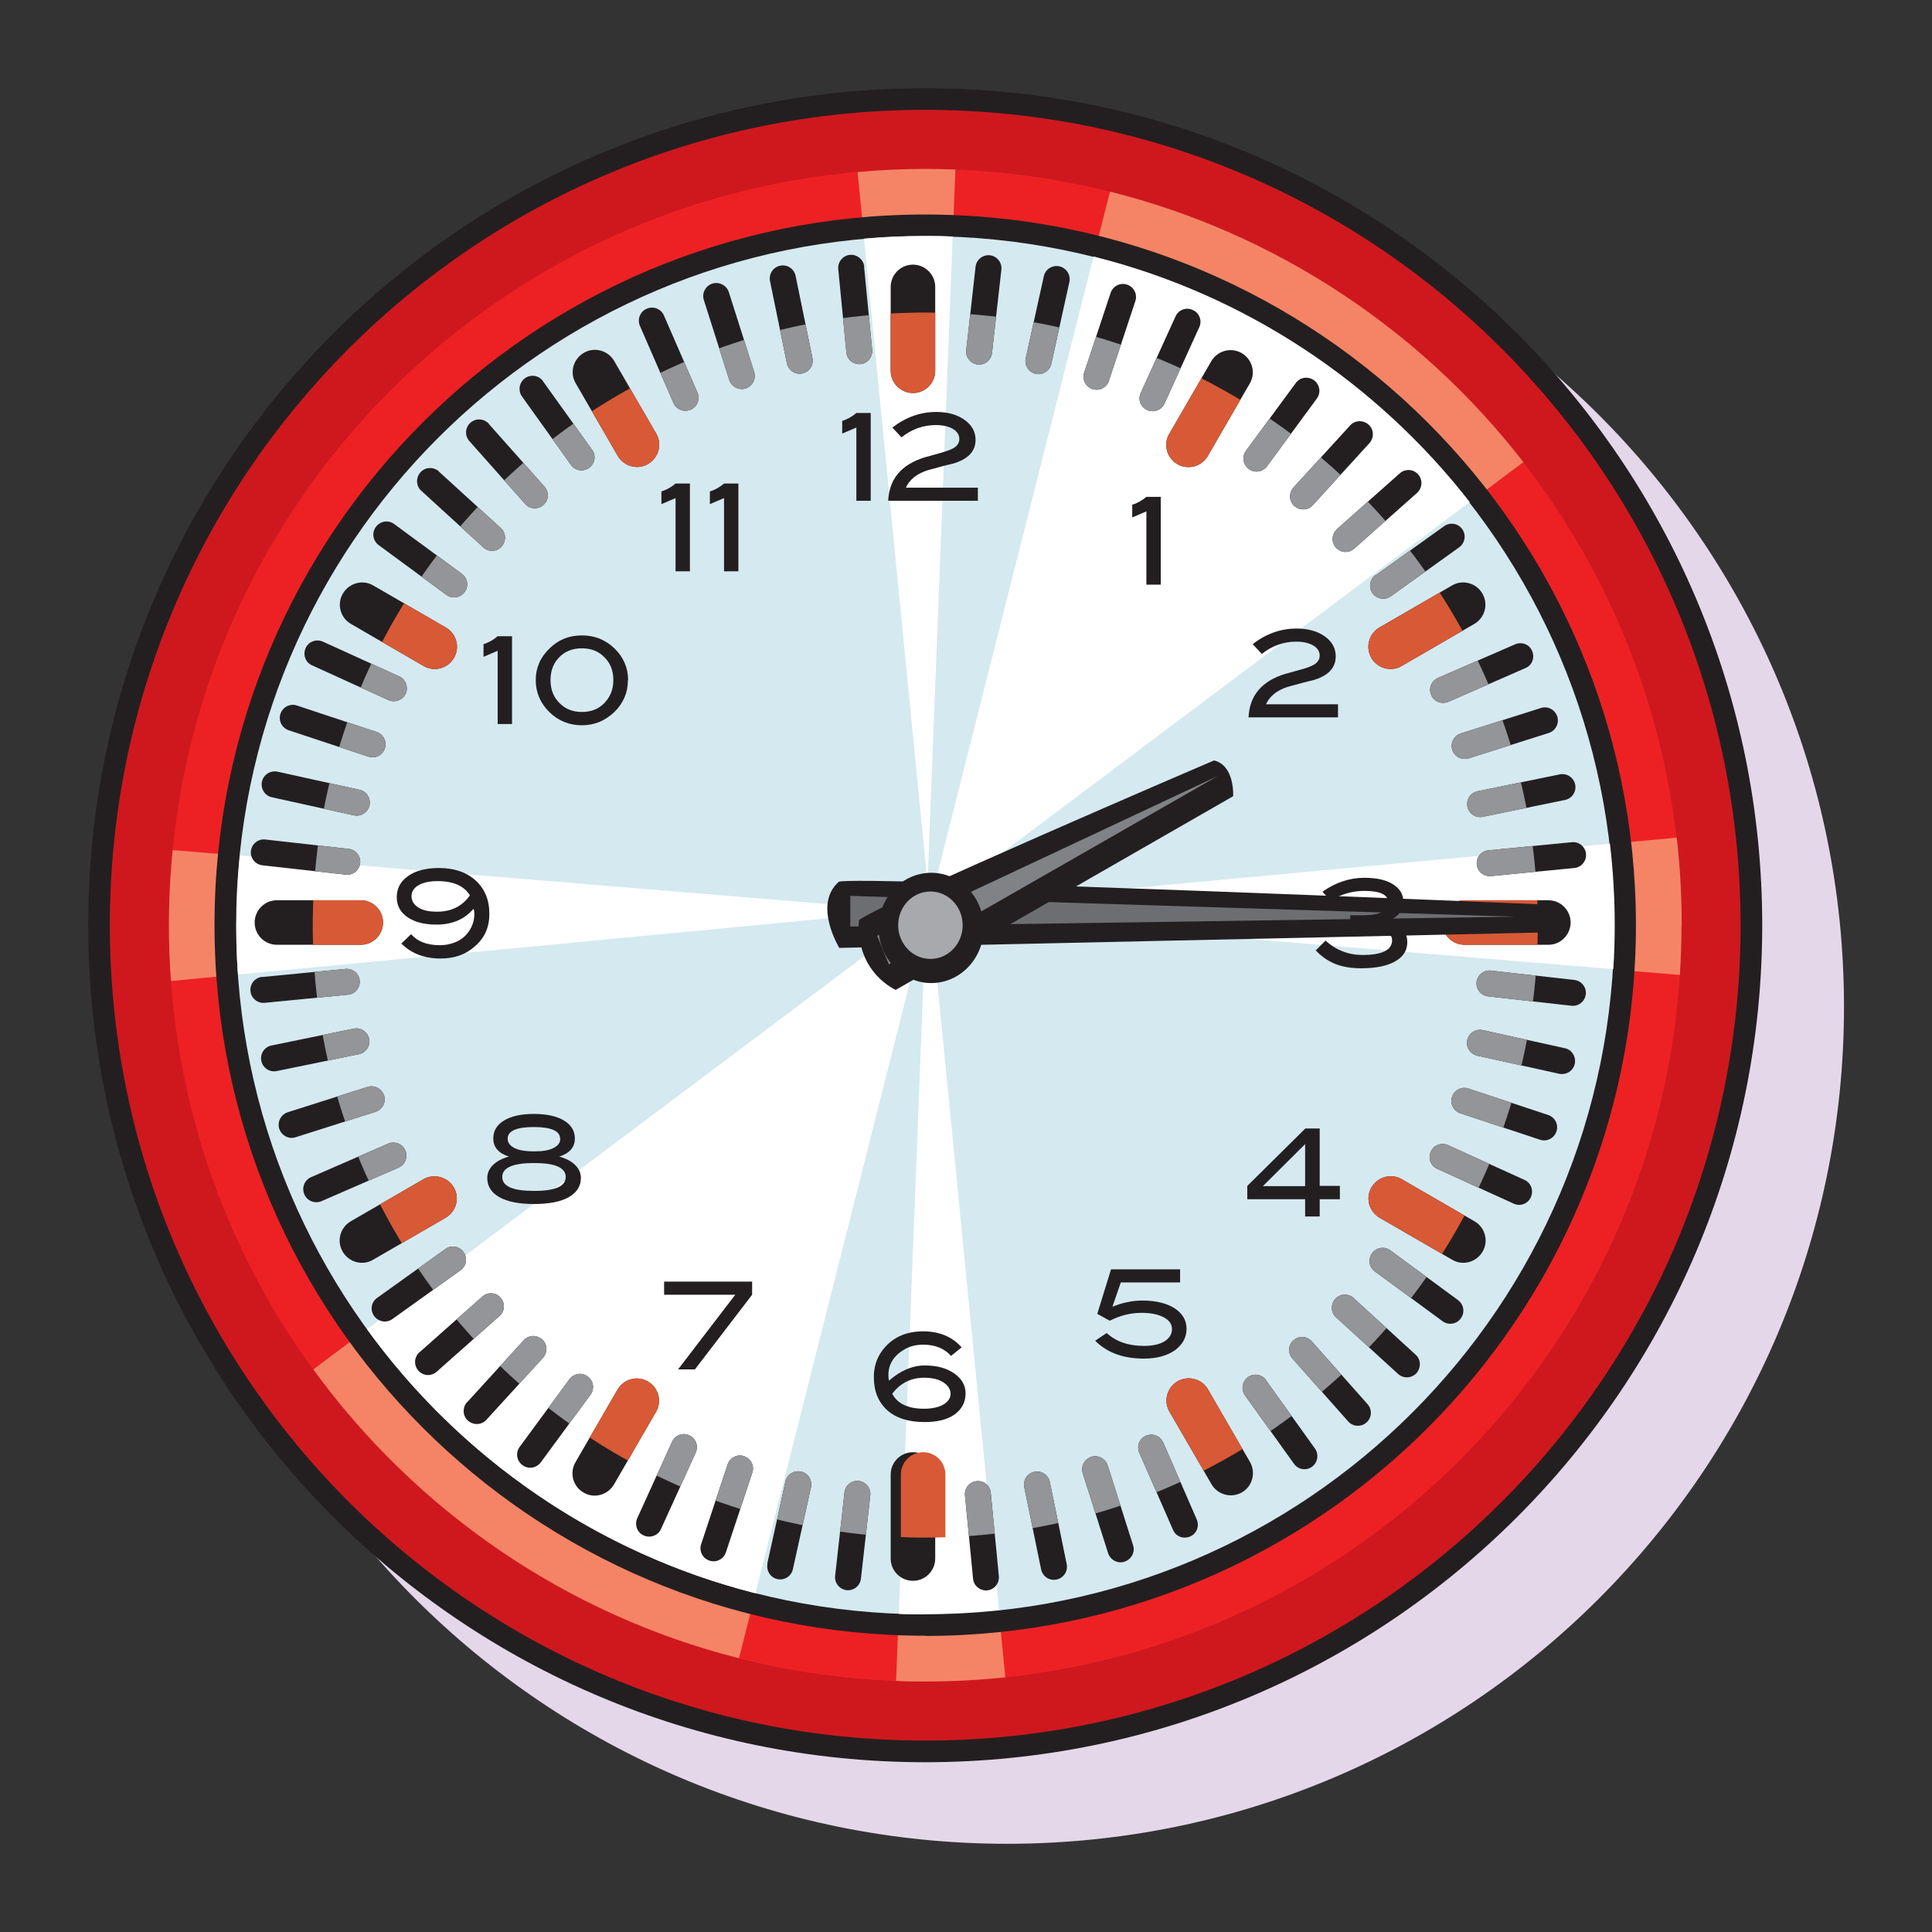 <?xml version="1.0" encoding="UTF-8"?><svg id="b" xmlns="http://www.w3.org/2000/svg" width="92.86" height="92.86" xmlns:xlink="http://www.w3.org/1999/xlink" viewBox="0 0 92.86 92.86"><rect x="0" y="0" width="92.86" height="92.86" fill="#333333" stroke="none"/><defs><clipPath id="e"><rect width="92.86" height="92.86" fill="none"/></clipPath><clipPath id="f"><circle cx="44.47" cy="44.47" r="29.44" transform="translate(-13.41 19.87) rotate(-21.98)" fill="none"/></clipPath><clipPath id="g"><rect width="92.86" height="92.86" fill="none"/></clipPath></defs><g id="c"><g id="d"><g clip-path="url(#e)"><path d="M48.4,88.62c-22.22,0-40.23-18.01-40.23-40.23S26.18,8.16,48.4,8.16s40.23,18.01,40.23,40.23-18.01,40.23-40.23,40.23" fill="#e5d7ea"/><path d="M44.58,43.87l-.07.29.07-.29Z" fill="#fff"/><path d="M44.47,84.7c-22.22,0-40.23-18.01-40.23-40.23S22.25,4.24,44.47,4.24s40.23,18.01,40.23,40.23-18.01,40.23-40.23,40.23" fill="#231f20"/><path d="M44.47,83.66c-21.65,0-39.19-17.55-39.19-39.19S22.82,5.28,44.47,5.28s39.19,17.55,39.19,39.19-17.54,39.19-39.19,39.19" fill="#ce181e"/><path d="M80.82,44.47c0,20.07-16.27,36.35-36.35,36.35S8.12,64.54,8.12,44.47,24.4,8.12,44.47,8.12s36.35,16.27,36.35,36.35" fill="#ed2124"/><path d="M43.55,43.78l.97-.09-.97.09-35.33,3.37c-.07-.89-.1-1.78-.1-2.68,0-1.22.06-2.42.18-3.61,0,0,35.25,2.92,35.25,2.92ZM44.58,43.87l-.08.29.08-.29ZM80.82,44.47c0,.8-.03,1.6-.08,2.39l-36.03-2.98,3.61,36.74c-1.26.13-2.55.2-3.85.2-.47,0-.93,0-1.4-.03l1.43-36.63-8.98,35.54c-8.35-2.11-15.54-7.12-20.46-13.88l29.3-21.97-.8-.07-35.33,3.37c-.07-.89-.1-1.78-.1-2.68,0-1.22.06-2.42.18-3.61l35.25,2.92.97-.09.05-1.22-3.36-34.2c1.08-.1,2.17-.15,3.27-.15.48,0,.96.01,1.43.03l-1.34,34.32.1,1.03,8.67-34.29c8.01,2.01,14.96,6.67,19.87,13l-28.53,21.4,35.9-3.35c.16,1.39.24,2.79.24,4.22" fill="#f58466"/><path d="M44.47,78.62c-18.87,0-34.16-15.29-34.16-34.16S25.6,10.31,44.47,10.31s34.16,15.29,34.16,34.16-15.29,34.16-34.16,34.16" fill="#231f20"/><path d="M44.47,77.59c-18.29,0-33.12-14.83-33.12-33.12S26.18,11.35,44.47,11.35s33.12,14.83,33.12,33.12-14.83,33.12-33.12,33.12" fill="#d5e9f0"/><path d="M43.55,43.78l.97-.09-.97.09-32.11,3.06c-.06-.79-.08-1.58-.08-2.38,0-1.13.06-2.24.17-3.34l32.03,2.65h0ZM44.58,43.87l-.08.3.08-.3ZM44.47,77.59c-.43,0-.85,0-1.27-.02l1.3-33.4-8.19,32.41c-7.62-1.93-14.19-6.51-18.67-12.69l26.71-20.04-.8-.07-32.11,3.06c-.06-.79-.08-1.58-.08-2.38,0-1.13.06-2.24.17-3.34l32.03,2.65.97-.09.05-1.22-3.05-30.99c.97-.09,1.96-.13,2.95-.13.44,0,.88,0,1.31.03l-1.21,31.09.1,1.03,7.88-31.16c7.28,1.82,13.61,6.06,18.08,11.8l-25.94,19.46,32.68-3.04c.15,1.28.23,2.59.23,3.91,0,.71-.02,1.42-.07,2.12l-32.82-2.72,3.3,33.52c-1.16.12-2.34.19-3.53.19" fill="#fff"/><path d="M42.81,70.87c0-.59.48-1.07,1.07-1.07s1.07.48,1.07,1.07v4.04c0,.59-.48,1.07-1.07,1.07s-1.07-.48-1.07-1.07v-4.04ZM42.81,13.79c0-.59.48-1.07,1.07-1.07s1.07.48,1.07,1.07v4.03c0,.59-.48,1.07-1.07,1.07s-1.07-.48-1.07-1.07c0,0,0-4.03,0-4.03Z" fill="#231f20" fill-rule="evenodd"/><path d="M56.21,67.85c-.3-.51-.12-1.16.39-1.46.51-.29,1.17-.12,1.46.39l2.02,3.49c.29.51.12,1.17-.39,1.46s-1.16.12-1.46-.39l-2.02-3.49ZM27.67,18.42c-.3-.51-.12-1.16.39-1.46.51-.3,1.16-.12,1.46.39l2.02,3.49c.3.51.12,1.16-.39,1.46-.51.3-1.16.12-1.46-.39,0,0-2.02-3.49-2.02-3.49Z" fill="#231f20" fill-rule="evenodd"/><path d="M66.31,58.53c-.51-.3-.69-.95-.39-1.46s.95-.69,1.46-.39l3.49,2.02c.51.29.69.95.39,1.46s-.95.69-1.46.39l-3.49-2.02ZM16.87,29.99c-.51-.29-.69-.95-.39-1.46.3-.51.95-.69,1.46-.39l3.49,2.02c.51.3.69.95.39,1.46-.29.51-.95.69-1.46.39,0,0-3.49-2.02-3.49-2.02Z" fill="#231f20" fill-rule="evenodd"/><path d="M70.39,45.41c-.59,0-1.07-.48-1.07-1.07s.48-1.07,1.07-1.07h4.03c.59,0,1.07.48,1.07,1.07s-.48,1.07-1.07,1.07h-4.03ZM13.31,45.41c-.59,0-1.07-.48-1.07-1.07s.48-1.07,1.07-1.07h4.03c.59,0,1.07.48,1.07,1.07s-.48,1.07-1.07,1.07c0,0-4.03,0-4.03,0Z" fill="#231f20" fill-rule="evenodd"/><path d="M67.37,32.01c-.51.3-1.16.12-1.46-.39-.29-.51-.12-1.16.39-1.46l3.49-2.02c.51-.3,1.17-.12,1.46.39.3.51.12,1.16-.39,1.46l-3.49,2.02ZM17.93,60.55c-.51.3-1.16.12-1.46-.39s-.12-1.16.39-1.46l3.49-2.02c.51-.29,1.16-.12,1.46.39.3.51.12,1.16-.39,1.46,0,0-3.49,2.02-3.49,2.02Z" fill="#231f20" fill-rule="evenodd"/><path d="M58.05,21.92c-.3.51-.95.68-1.46.39-.51-.3-.69-.95-.39-1.46l2.02-3.49c.3-.51.95-.68,1.46-.39.51.3.69.95.39,1.46l-2.02,3.49ZM29.51,71.35c-.3.51-.95.69-1.46.39-.51-.29-.69-.95-.39-1.46l2.02-3.49c.3-.51.95-.69,1.46-.39.51.29.69.95.39,1.46,0,0-2.02,3.49-2.02,3.49Z" fill="#231f20" fill-rule="evenodd"/><path d="M47.62,71.75l.39,4.01c.03.34-.22.65-.56.68s-.65-.22-.68-.56l-.39-4.01c-.03-.34.22-.65.56-.68.35-.04.65.22.68.56M41.53,12.81l.39,4.01c.03.34-.22.65-.56.68-.35.03-.65-.22-.68-.56l-.39-4.01c-.03-.34.22-.65.56-.68.34-.03.65.22.69.56" fill="#231f20" fill-rule="evenodd"/><path d="M50.46,71.23l.81,3.95c.07.34-.15.67-.49.74s-.67-.15-.74-.49l-.81-3.95c-.07-.34.15-.67.49-.74s.67.15.74.49M38.24,13.26l.81,3.95c.07.34-.15.67-.49.74s-.67-.15-.74-.49l-.81-3.95c-.07-.34.15-.67.49-.74s.67.15.74.49" fill="#231f20" fill-rule="evenodd"/><path d="M53.24,70.43l1.22,3.84c.11.33-.08.68-.41.79-.33.11-.68-.08-.79-.41l-1.22-3.84c-.1-.33.08-.68.41-.79.33-.1.68.08.79.41M35.03,14.04l1.22,3.84c.1.33-.08.68-.41.79-.33.1-.68-.08-.79-.41l-1.22-3.84c-.11-.33.08-.68.41-.79.33-.1.68.08.79.41" fill="#231f20" fill-rule="evenodd"/><path d="M55.91,69.33l1.61,3.7c.14.32,0,.69-.32.82-.32.14-.69,0-.82-.32l-1.62-3.7c-.14-.32,0-.69.32-.82.32-.14.69,0,.82.32M31.91,15.16l1.61,3.7c.14.32,0,.69-.32.83s-.69,0-.83-.32l-1.61-3.7c-.14-.32,0-.69.32-.83s.69,0,.83.32" fill="#231f20" fill-rule="evenodd"/><path d="M60.85,66.34l2.35,3.28c.2.28.14.67-.14.88-.28.2-.67.14-.87-.15l-2.35-3.28c-.2-.28-.14-.67.14-.88.28-.2.67-.14.88.15M26.11,18.34l2.35,3.28c.2.28.14.67-.15.87-.28.2-.67.14-.87-.15l-2.35-3.28c-.2-.28-.14-.67.14-.88.28-.2.67-.14.87.14" fill="#231f20" fill-rule="evenodd"/><path d="M63.05,64.47l2.68,3.02c.23.26.21.65-.05.88-.26.23-.65.21-.88-.05l-2.68-3.02c-.23-.26-.21-.66.05-.88.26-.23.65-.21.88.05M23.49,20.37l2.68,3.02c.23.26.21.65-.05.88-.26.23-.66.21-.88-.05l-2.68-3.02c-.23-.26-.21-.65.05-.88.26-.23.65-.21.89.05" fill="#231f20" fill-rule="evenodd"/><path d="M65.06,62.39l2.98,2.72c.26.23.27.63.04.89-.23.25-.63.27-.88.04l-2.98-2.72c-.26-.23-.27-.63-.04-.89.23-.26.63-.27.89-.04M21.09,22.66l2.98,2.72c.26.23.27.63.04.89s-.63.27-.88.04l-2.98-2.72c-.26-.23-.27-.63-.04-.89s.63-.27.89-.04" fill="#231f20" fill-rule="evenodd"/><path d="M66.83,60.1l3.25,2.39c.28.21.34.6.13.88-.2.28-.6.34-.88.13l-3.25-2.39c-.28-.2-.34-.6-.13-.88.21-.28.6-.34.88-.13M18.95,25.19l3.25,2.39c.28.21.34.6.13.88-.21.28-.6.34-.88.13l-3.25-2.39c-.28-.21-.34-.6-.13-.88.21-.28.6-.34.88-.13" fill="#231f20" fill-rule="evenodd"/><path d="M69.6,55.04l3.67,1.67c.32.14.45.51.31.83-.14.32-.51.46-.83.31l-3.67-1.67c-.32-.14-.45-.51-.31-.83.14-.32.52-.45.83-.31M15.52,30.84l3.67,1.67c.31.14.45.52.31.83-.14.31-.52.45-.83.31l-3.67-1.67c-.32-.14-.45-.51-.31-.83.14-.32.52-.45.83-.31" fill="#231f20" fill-rule="evenodd"/><path d="M70.58,52.32l3.83,1.27c.33.11.51.46.4.79s-.46.51-.79.4l-3.83-1.27c-.33-.11-.51-.46-.4-.79s.46-.51.79-.4M14.27,33.91l3.83,1.27c.33.11.51.46.4.79s-.46.51-.79.4l-3.83-1.27c-.33-.11-.51-.46-.4-.79.11-.33.46-.51.79-.4" fill="#231f20" fill-rule="evenodd"/><path d="M71.27,49.51l3.94.87c.34.07.55.41.48.75s-.41.55-.75.48l-3.94-.87c-.34-.08-.55-.41-.48-.75.08-.34.41-.55.75-.48M13.34,37.09l3.94.87c.34.07.55.41.48.75-.08.34-.41.55-.75.48l-3.94-.87c-.34-.07-.55-.41-.48-.75.07-.34.41-.55.75-.48" fill="#231f20" fill-rule="evenodd"/><path d="M71.66,46.65l4.01.45c.34.04.59.35.55.69s-.35.59-.69.55l-4.01-.45c-.34-.04-.59-.35-.55-.69.04-.34.35-.59.69-.55M12.75,40.35l4.01.45c.34.04.59.35.55.69s-.35.59-.69.55l-4.01-.45c-.34-.04-.59-.35-.55-.69s.35-.59.69-.55" fill="#231f20" fill-rule="evenodd"/><path d="M71.54,40.87l4.01-.39c.34-.04.65.22.68.56s-.22.65-.56.68l-4.01.39c-.34.03-.65-.22-.68-.56-.03-.35.22-.65.56-.68M12.6,46.96l4.01-.39c.34-.03.65.22.68.56s-.22.65-.56.68l-4.01.39c-.34.03-.65-.22-.68-.56-.04-.35.22-.65.56-.69" fill="#231f20" fill-rule="evenodd"/><path d="M71.02,38.03l3.95-.81c.34-.07.67.15.74.49s-.15.67-.49.74l-3.95.81c-.34.07-.67-.15-.74-.49s.15-.67.49-.74M13.05,50.25l3.95-.81c.34-.07.67.15.74.49s-.15.67-.49.74l-3.95.81c-.34.07-.67-.15-.74-.49s.15-.67.49-.74" fill="#231f20" fill-rule="evenodd"/><path d="M70.22,35.25l3.84-1.22c.33-.11.68.08.79.41.1.33-.08.68-.41.79l-3.85,1.22c-.33.1-.68-.08-.79-.41-.1-.33.08-.68.41-.79M13.83,53.46l3.84-1.22c.33-.1.68.08.79.41.11.33-.08.68-.41.79l-3.84,1.22c-.33.11-.68-.08-.79-.41-.1-.33.08-.68.41-.79" fill="#231f20" fill-rule="evenodd"/><path d="M69.12,32.58l3.7-1.61c.32-.14.69,0,.82.32.14.32,0,.69-.32.82l-3.7,1.62c-.32.14-.69,0-.83-.32s0-.69.32-.82M14.95,56.58l3.7-1.61c.32-.14.69,0,.83.32s0,.69-.32.83l-3.7,1.61c-.32.14-.69,0-.83-.32s0-.69.32-.83" fill="#231f20" fill-rule="evenodd"/><path d="M66.13,27.64l3.28-2.35c.28-.2.67-.14.87.14.2.28.14.67-.15.88l-3.28,2.35c-.28.2-.67.14-.88-.14-.2-.28-.14-.67.14-.88M18.13,62.38l3.28-2.35c.28-.2.67-.14.87.15.2.28.14.67-.14.87l-3.28,2.35c-.28.2-.67.14-.88-.15-.2-.28-.14-.67.15-.87" fill="#231f20" fill-rule="evenodd"/><path d="M64.26,25.43l3.02-2.68c.26-.23.65-.21.88.05.23.26.21.65-.05.89l-3.02,2.68c-.26.23-.65.21-.88-.05-.23-.26-.21-.65.05-.88M20.16,65l3.02-2.68c.26-.23.65-.21.88.05s.21.66-.05.88l-3.02,2.68c-.26.23-.65.21-.88-.05s-.21-.65.05-.89" fill="#231f20" fill-rule="evenodd"/><path d="M62.17,23.43l2.72-2.98c.23-.26.63-.27.89-.04s.27.63.04.89l-2.72,2.98c-.23.26-.63.27-.89.04s-.27-.63-.04-.89M22.45,67.4l2.72-2.98c.23-.26.63-.27.89-.04.26.23.27.63.04.88l-2.72,2.98c-.23.26-.63.27-.89.04-.26-.23-.27-.63-.04-.89" fill="#231f20" fill-rule="evenodd"/><path d="M59.89,21.66l2.39-3.25c.2-.28.6-.34.88-.13.28.21.34.6.13.88l-2.39,3.25c-.21.28-.6.34-.88.13-.28-.21-.34-.6-.13-.88M24.98,69.54l2.39-3.25c.21-.28.6-.34.88-.13.28.21.34.6.13.88l-2.39,3.25c-.21.28-.6.34-.88.13-.28-.21-.34-.6-.13-.88" fill="#231f20" fill-rule="evenodd"/><path d="M54.83,18.88l1.67-3.67c.14-.32.51-.46.83-.31.32.14.46.52.31.83l-1.67,3.67c-.14.31-.51.45-.83.31-.32-.14-.46-.51-.31-.83M30.63,72.97l1.67-3.67c.14-.32.52-.46.83-.31.32.14.45.51.31.83l-1.67,3.67c-.14.32-.52.45-.83.31-.32-.14-.45-.51-.31-.83" fill="#231f20" fill-rule="evenodd"/><path d="M52.11,17.91l1.27-3.83c.11-.33.46-.51.79-.4.33.11.51.46.4.79l-1.27,3.83c-.11.33-.46.51-.79.4s-.51-.46-.4-.79M33.7,74.22l1.27-3.83c.11-.33.46-.51.79-.4s.51.46.4.79l-1.27,3.83c-.11.33-.46.51-.79.4s-.51-.46-.4-.79" fill="#231f20" fill-rule="evenodd"/><path d="M49.3,17.22l.87-3.94c.07-.34.41-.55.75-.48.34.08.55.41.48.75l-.87,3.94c-.08.34-.41.55-.75.48-.34-.08-.55-.41-.48-.75M36.88,75.15l.87-3.94c.07-.34.41-.55.75-.48s.55.41.48.75l-.87,3.94c-.07.34-.41.55-.74.48-.34-.07-.55-.41-.48-.75" fill="#231f20" fill-rule="evenodd"/><path d="M46.44,16.83l.45-4.01c.04-.34.35-.59.69-.55s.59.35.55.69l-.45,4.01c-.04.34-.35.59-.69.55s-.59-.35-.55-.69M40.14,75.74l.45-4.01c.04-.34.35-.59.69-.55.34.04.59.35.55.69l-.45,4.01c-.04.34-.35.59-.69.55-.34-.04-.59-.35-.55-.69" fill="#231f20" fill-rule="evenodd"/></g><g clip-path="url(#f)"><path d="M43.3,70.87c0-.59.48-1.07,1.07-1.07s1.07.48,1.07,1.07v4.04c0,.59-.48,1.07-1.07,1.07s-1.07-.48-1.07-1.07v-4.04ZM42.81,13.79c0-.59.48-1.07,1.07-1.07s1.07.48,1.07,1.07v4.03c0,.59-.48,1.07-1.07,1.07s-1.07-.48-1.07-1.07c0,0,0-4.03,0-4.03Z" fill="#d85935" fill-rule="evenodd"/><path d="M56.21,67.85c-.3-.51-.12-1.16.39-1.46.51-.29,1.17-.12,1.46.39l2.02,3.49c.29.51.12,1.17-.39,1.46s-1.16.12-1.46-.39l-2.02-3.49ZM27.67,18.42c-.3-.51-.12-1.16.39-1.46.51-.3,1.16-.12,1.46.39l2.02,3.49c.3.51.12,1.16-.39,1.46-.51.3-1.16.12-1.46-.39,0,0-2.02-3.49-2.02-3.49Z" fill="#d85935" fill-rule="evenodd"/><path d="M66.31,58.53c-.51-.3-.69-.95-.39-1.46s.95-.69,1.46-.39l3.49,2.02c.51.29.69.95.39,1.46s-.95.69-1.46.39l-3.49-2.02ZM16.87,29.99c-.51-.29-.69-.95-.39-1.46.3-.51.95-.69,1.46-.39l3.49,2.02c.51.3.69.95.39,1.46-.29.51-.95.69-1.46.39,0,0-3.49-2.02-3.49-2.02Z" fill="#d85935" fill-rule="evenodd"/><path d="M70.39,45.41c-.59,0-1.07-.48-1.07-1.07s.48-1.07,1.07-1.07h4.03c.59,0,1.07.48,1.07,1.07s-.48,1.07-1.07,1.07h-4.03ZM13.31,45.41c-.59,0-1.07-.48-1.07-1.07s.48-1.07,1.07-1.07h4.03c.59,0,1.07.48,1.07,1.07s-.48,1.07-1.07,1.07c0,0-4.03,0-4.03,0Z" fill="#d85935" fill-rule="evenodd"/><path d="M67.37,32.01c-.51.3-1.16.12-1.46-.39-.29-.51-.12-1.16.39-1.46l3.49-2.02c.51-.3,1.17-.12,1.46.39.3.51.12,1.16-.39,1.46l-3.49,2.02ZM17.93,60.55c-.51.3-1.16.12-1.46-.39s-.12-1.16.39-1.46l3.49-2.02c.51-.29,1.16-.12,1.46.39.3.51.12,1.16-.39,1.46,0,0-3.49,2.02-3.49,2.02Z" fill="#d85935" fill-rule="evenodd"/><path d="M58.05,21.92c-.3.51-.95.68-1.46.39-.51-.3-.69-.95-.39-1.46l2.02-3.49c.3-.51.95-.68,1.46-.39.51.3.69.95.39,1.46l-2.02,3.49ZM29.51,71.35c-.3.51-.95.69-1.46.39-.51-.29-.69-.95-.39-1.46l2.02-3.49c.3-.51.95-.69,1.46-.39.51.29.69.95.39,1.46,0,0-2.02,3.49-2.02,3.49Z" fill="#d85935" fill-rule="evenodd"/><path d="M47.62,71.75l.39,4.01c.03.34-.22.65-.56.68s-.65-.22-.68-.56l-.39-4.01c-.03-.34.22-.65.56-.68.35-.04.65.22.68.56M41.53,12.81l.39,4.01c.03.34-.22.65-.56.68-.35.03-.65-.22-.68-.56l-.39-4.01c-.03-.34.22-.65.56-.68.34-.03.65.22.69.56" fill="#939598" fill-rule="evenodd"/><path d="M50.46,71.23l.81,3.95c.07.34-.15.67-.49.74s-.67-.15-.74-.49l-.81-3.95c-.07-.34.15-.67.49-.74s.67.15.74.49M38.24,13.26l.81,3.95c.07.34-.15.67-.49.74s-.67-.15-.74-.49l-.81-3.95c-.07-.34.15-.67.49-.74s.67.15.74.49" fill="#939598" fill-rule="evenodd"/><path d="M53.24,70.43l1.22,3.84c.11.33-.08.68-.41.79-.33.11-.68-.08-.79-.41l-1.22-3.84c-.1-.33.08-.68.41-.79.33-.1.68.08.79.41M35.03,14.04l1.22,3.84c.1.33-.08.68-.41.79-.33.1-.68-.08-.79-.41l-1.22-3.84c-.11-.33.08-.68.41-.79.33-.1.68.08.79.41" fill="#939598" fill-rule="evenodd"/><path d="M55.91,69.33l1.61,3.7c.14.32,0,.69-.32.82-.32.14-.69,0-.82-.32l-1.62-3.7c-.14-.32,0-.69.32-.82.32-.14.69,0,.82.32M31.91,15.16l1.61,3.7c.14.32,0,.69-.32.83s-.69,0-.83-.32l-1.61-3.7c-.14-.32,0-.69.32-.83s.69,0,.83.32" fill="#939598" fill-rule="evenodd"/><path d="M60.85,66.34l2.35,3.28c.2.28.14.67-.14.88-.28.2-.67.14-.87-.15l-2.35-3.28c-.2-.28-.14-.67.14-.88.28-.2.67-.14.88.15M26.11,18.34l2.35,3.28c.2.28.14.67-.15.87-.28.2-.67.14-.87-.15l-2.35-3.28c-.2-.28-.14-.67.14-.88.28-.2.67-.14.87.14" fill="#939598" fill-rule="evenodd"/><path d="M63.05,64.47l2.68,3.02c.23.26.21.65-.05.88-.26.23-.65.21-.88-.05l-2.68-3.02c-.23-.26-.21-.66.05-.88.26-.23.65-.21.88.05M23.49,20.37l2.68,3.02c.23.26.21.65-.05.88-.26.23-.66.21-.88-.05l-2.68-3.02c-.23-.26-.21-.65.05-.88.26-.23.65-.21.89.05" fill="#939598" fill-rule="evenodd"/><path d="M65.06,62.39l2.98,2.72c.26.23.27.63.04.89-.23.25-.63.27-.88.04l-2.98-2.72c-.26-.23-.27-.63-.04-.89.23-.26.63-.27.89-.04M21.09,22.66l2.98,2.72c.26.23.27.63.04.89s-.63.27-.88.04l-2.98-2.72c-.26-.23-.27-.63-.04-.89s.63-.27.89-.04" fill="#939598" fill-rule="evenodd"/><path d="M66.83,60.1l3.25,2.39c.28.21.34.6.13.88-.2.28-.6.34-.88.13l-3.25-2.39c-.28-.2-.34-.6-.13-.88.21-.28.6-.34.88-.13M18.95,25.19l3.25,2.39c.28.21.34.6.13.88-.21.28-.6.34-.88.13l-3.25-2.39c-.28-.21-.34-.6-.13-.88.21-.28.6-.34.88-.13" fill="#939598" fill-rule="evenodd"/><path d="M69.6,55.04l3.67,1.67c.32.14.45.51.31.83-.14.32-.51.46-.83.31l-3.67-1.67c-.32-.14-.45-.51-.31-.83.14-.32.52-.45.83-.31M15.52,30.84l3.67,1.67c.31.14.45.52.31.83-.14.31-.52.45-.83.31l-3.67-1.67c-.32-.14-.45-.51-.31-.83.14-.32.52-.45.83-.31" fill="#939598" fill-rule="evenodd"/><path d="M70.58,52.32l3.83,1.27c.33.11.51.46.4.79s-.46.51-.79.4l-3.83-1.27c-.33-.11-.51-.46-.4-.79s.46-.51.79-.4M14.27,33.91l3.83,1.27c.33.11.51.46.4.79s-.46.51-.79.4l-3.83-1.27c-.33-.11-.51-.46-.4-.79.11-.33.46-.51.79-.4" fill="#939598" fill-rule="evenodd"/><path d="M71.27,49.51l3.94.87c.34.07.55.41.48.75s-.41.55-.75.48l-3.94-.87c-.34-.08-.55-.41-.48-.75.08-.34.41-.55.75-.48M13.34,37.09l3.94.87c.34.07.55.41.48.75-.08.34-.41.55-.75.48l-3.94-.87c-.34-.07-.55-.41-.48-.75.07-.34.41-.55.75-.48" fill="#939598" fill-rule="evenodd"/><path d="M71.66,46.65l4.01.45c.34.04.59.35.55.69s-.35.59-.69.55l-4.01-.45c-.34-.04-.59-.35-.55-.69.04-.34.35-.59.69-.55M12.75,40.35l4.01.45c.34.04.59.35.55.69s-.35.59-.69.55l-4.01-.45c-.34-.04-.59-.35-.55-.69s.35-.59.69-.55" fill="#939598" fill-rule="evenodd"/><path d="M71.54,40.87l4.01-.39c.34-.04.65.22.68.56s-.22.65-.56.68l-4.01.39c-.34.03-.65-.22-.68-.56-.03-.35.22-.65.56-.68M12.6,46.96l4.01-.39c.34-.03.65.22.68.56s-.22.65-.56.68l-4.01.39c-.34.03-.65-.22-.68-.56-.04-.35.22-.65.56-.69" fill="#939598" fill-rule="evenodd"/><path d="M71.02,38.03l3.95-.81c.34-.07.67.15.74.49s-.15.67-.49.74l-3.95.81c-.34.07-.67-.15-.74-.49s.15-.67.49-.74M13.05,50.25l3.95-.81c.34-.07.67.15.74.49s-.15.67-.49.74l-3.95.81c-.34.07-.67-.15-.74-.49s.15-.67.49-.74" fill="#939598" fill-rule="evenodd"/><path d="M70.22,35.25l3.84-1.22c.33-.11.68.08.79.41.1.33-.08.68-.41.79l-3.85,1.22c-.33.1-.68-.08-.79-.41-.1-.33.08-.68.41-.79M13.83,53.46l3.84-1.22c.33-.1.68.08.79.41.11.33-.08.68-.41.79l-3.84,1.22c-.33.11-.68-.08-.79-.41-.1-.33.08-.68.41-.79" fill="#939598" fill-rule="evenodd"/><path d="M69.12,32.58l3.7-1.61c.32-.14.69,0,.82.32.14.32,0,.69-.32.82l-3.7,1.62c-.32.14-.69,0-.83-.32s0-.69.32-.82M14.95,56.58l3.7-1.61c.32-.14.69,0,.83.32s0,.69-.32.83l-3.7,1.61c-.32.14-.69,0-.83-.32s0-.69.32-.83" fill="#939598" fill-rule="evenodd"/><path d="M66.13,27.64l3.28-2.35c.28-.2.67-.14.87.14.2.28.14.67-.15.88l-3.28,2.35c-.28.2-.67.14-.88-.14-.2-.28-.14-.67.14-.88M18.13,62.38l3.28-2.35c.28-.2.67-.14.87.15.2.28.14.67-.14.87l-3.28,2.35c-.28.2-.67.14-.88-.15-.2-.28-.14-.67.15-.87" fill="#939598" fill-rule="evenodd"/><path d="M64.26,25.43l3.02-2.68c.26-.23.65-.21.88.05.23.26.21.65-.05.89l-3.02,2.68c-.26.23-.65.21-.88-.05-.23-.26-.21-.65.05-.88M20.16,65l3.02-2.68c.26-.23.65-.21.88.05s.21.66-.05.88l-3.02,2.68c-.26.23-.65.21-.88-.05s-.21-.65.05-.89" fill="#939598" fill-rule="evenodd"/><path d="M62.17,23.43l2.72-2.98c.23-.26.63-.27.89-.04s.27.63.04.89l-2.72,2.98c-.23.26-.63.27-.89.04s-.27-.63-.04-.89M22.45,67.4l2.72-2.98c.23-.26.63-.27.89-.04.26.23.27.63.04.88l-2.72,2.98c-.23.26-.63.27-.89.04-.26-.23-.27-.63-.04-.89" fill="#939598" fill-rule="evenodd"/><path d="M59.89,21.66l2.39-3.25c.2-.28.6-.34.88-.13.28.21.34.6.13.88l-2.39,3.25c-.21.28-.6.34-.88.13-.28-.21-.34-.6-.13-.88M24.98,69.54l2.39-3.25c.21-.28.6-.34.88-.13.28.21.34.6.13.88l-2.39,3.25c-.21.28-.6.34-.88.13-.28-.21-.34-.6-.13-.88" fill="#939598" fill-rule="evenodd"/><path d="M54.83,18.88l1.67-3.67c.14-.32.51-.46.83-.31.32.14.46.52.31.83l-1.67,3.67c-.14.31-.51.45-.83.31-.32-.14-.46-.51-.31-.83M30.63,72.97l1.67-3.67c.14-.32.52-.46.83-.31.32.14.45.51.31.83l-1.67,3.67c-.14.32-.52.45-.83.31-.32-.14-.45-.51-.31-.83" fill="#939598" fill-rule="evenodd"/><path d="M52.11,17.91l1.27-3.83c.11-.33.46-.51.79-.4.33.11.51.46.4.79l-1.27,3.83c-.11.33-.46.51-.79.4s-.51-.46-.4-.79M33.7,74.22l1.27-3.83c.11-.33.46-.51.79-.4s.51.46.4.79l-1.27,3.83c-.11.33-.46.51-.79.4s-.51-.46-.4-.79" fill="#939598" fill-rule="evenodd"/><path d="M49.3,17.22l.87-3.94c.07-.34.41-.55.75-.48.34.08.55.41.48.75l-.87,3.94c-.08.34-.41.55-.75.48-.34-.08-.55-.41-.48-.75M36.88,75.15l.87-3.94c.07-.34.41-.55.75-.48s.55.41.48.75l-.87,3.94c-.07.34-.41.55-.74.48-.34-.07-.55-.41-.48-.75" fill="#939598" fill-rule="evenodd"/><path d="M46.44,16.83l.45-4.01c.04-.34.35-.59.69-.55s.59.35.55.69l-.45,4.01c-.04.34-.35.59-.69.55s-.59-.35-.55-.69M40.14,75.74l.45-4.01c.04-.34.35-.59.69-.55.34.04.59.35.55.69l-.45,4.01c-.04.34-.35.59-.69.55-.34-.04-.59-.35-.55-.69" fill="#939598" fill-rule="evenodd"/></g><g clip-path="url(#g)"><path d="M78.61,43.85c.34,18.87-14.67,34.43-33.53,34.78-18.87.34-34.42-14.67-34.77-33.53-.34-18.87,14.67-34.43,33.53-34.78,18.87-.34,34.43,14.67,34.78,33.53" fill="none"/><path d="M40.34,45.56s-1.28-2.09-.02-3.18c.71-.3,33.8,1.09,33.8,1.09.79.67-.01,1.35-.01,1.35l-33.77.74h0Z" fill="#231f20" fill-rule="evenodd"/><polygon points="40.87 44.53 40.87 43.06 72.83 44.06 40.87 44.53" fill="#6d6e71" fill-rule="evenodd"/><path d="M49.65,78.23c-18.65,2.86-36.08-9.94-38.94-28.59S20.64,13.57,39.29,10.7s36.08,9.94,38.94,28.59c2.86,18.65-9.94,36.08-28.59,38.94" fill="none"/><path d="M43.06,47.58s-1.93-.81-1.78-3.34c.5-.59,17.07-7.69,17.07-7.69,1.01.24.92,1.72.92,1.72l-16.22,9.31Z" fill="#231f20" fill-rule="evenodd"/><polygon points="42.72 46.35 42.16 44.98 58.53 37.3 42.72 46.35" fill="#808285" fill-rule="evenodd"/><path d="M44.76,41.95c1.38,0,2.52,1.17,2.52,2.65s-1.14,2.65-2.52,2.65-2.53-1.18-2.53-2.65,1.14-2.65,2.53-2.65" fill="#231f20"/><path d="M43.17,44.47c0-.89.69-1.62,1.55-1.62s1.55.73,1.55,1.62-.69,1.62-1.55,1.62-1.55-.73-1.55-1.62" fill="#a7a9ac"/><path d="M55.8,28.1h-.7v-3.52l-.68.29v-.61c.26-.08.48-.21.68-.38h.69v4.22h.01Z" fill="#231f20" fill-rule="evenodd"/><path d="M64.3,34.48h-4.29c.05-1.05.63-1.74,1.76-2.09.02,0,.28-.08.76-.21.27-.07.47-.15.6-.22.2-.11.3-.26.3-.45s-.1-.36-.3-.48c-.2-.12-.48-.19-.83-.19-.61,0-1.16.2-1.65.59l-.44-.47c.64-.5,1.35-.75,2.11-.75.55,0,1.01.13,1.36.38s.52.57.52.96c0,.56-.37.94-1.11,1.15-.28.06-.68.17-1.22.32-.51.17-.85.45-1.02.83h3.46v.63h0Z" fill="#231f20" fill-rule="evenodd"/><path d="M66.78,44.25c.57.19.86.54.86,1.04,0,.39-.19.69-.57.91-.39.23-.95.34-1.66.34-.47,0-.87-.07-1.21-.2-.35-.14-.67-.35-.96-.66l.47-.47c.51.46,1.1.69,1.78.69.95,0,1.42-.24,1.42-.71,0-.42-.56-.63-1.68-.63h-.33v-.57h.64c.79,0,1.18-.21,1.18-.62,0-.37-.38-.55-1.15-.55-.58,0-1.12.16-1.61.47l-.4-.43c.64-.45,1.32-.67,2.01-.67.59,0,1.05.1,1.38.31.33.21.5.48.5.83,0,.41-.22.71-.65.9" fill="#231f20" fill-rule="evenodd"/><path d="M64.4,57.64h-.97v.83h-.7v-.83h-2.78v-.64l2.79-2.76h.69v2.76h.97v.64ZM62.73,57.01v-2.02l-2.03,2.02h2.03Z" fill="#231f20" fill-rule="evenodd"/><path d="M53.46,62.81c.49-.2.97-.3,1.45-.3.65,0,1.17.13,1.56.38.37.25.56.57.56.98s-.19.76-.56,1.03c-.37.26-.87.4-1.49.4-1,0-1.78-.29-2.34-.86l.55-.37c.45.41,1.04.62,1.79.62.42,0,.74-.07.99-.22.24-.15.36-.35.36-.59s-.13-.42-.39-.56c-.25-.14-.61-.22-1.07-.22-.53,0-1.04.13-1.53.38l-.6-.33.66-2.14h3.32v.63h-2.85l-.4,1.16h-.01Z" fill="#231f20" fill-rule="evenodd"/><path d="M42.73,66.36c.56-.49,1.13-.73,1.72-.73s1.05.13,1.41.38.55.57.55.96c0,.42-.18.76-.52,1.01-.35.25-.83.37-1.46.37-.76,0-1.36-.19-1.79-.57-.42-.39-.64-.91-.64-1.59,0-.48.13-.9.4-1.27.46-.62,1.12-.93,1.97-.93.78,0,1.4.26,1.85.77l-.51.41c-.32-.36-.77-.54-1.34-.54-.35,0-.66.08-.92.24-.5.3-.75.71-.75,1.22,0,.07,0,.16.03.26M42.89,67c.25.47.76.71,1.52.71.39,0,.7-.07.93-.2.23-.14.35-.31.35-.52s-.12-.4-.35-.55-.54-.22-.92-.22c-.64,0-1.16.26-1.54.78" fill="#231f20" fill-rule="evenodd"/><polygon points="36.15 62.23 33.4 65.82 32.59 65.82 35.34 62.23 31.92 62.23 31.92 61.6 36.15 61.6 36.15 62.23" fill="#231f20" fill-rule="evenodd"/><path d="M26.88,55.59c.33.09.59.23.77.41s.27.39.27.62c0,.39-.19.69-.58.92-.39.22-.95.33-1.67.33s-1.28-.11-1.67-.33-.58-.53-.58-.92c0-.23.09-.44.27-.62s.44-.32.77-.41c-.5-.16-.75-.45-.75-.87,0-.37.17-.65.51-.86s.82-.32,1.44-.32,1.11.11,1.45.32c.35.21.52.5.52.86,0,.42-.25.71-.75.87M26.92,54.73c0-.37-.42-.56-1.26-.56s-1.26.19-1.26.56c0,.19.11.34.33.45s.53.16.94.16.72-.05.93-.16c.22-.11.33-.26.33-.45M27.19,56.57c0-.45-.51-.67-1.52-.67s-1.53.22-1.53.67.51.67,1.53.67,1.52-.22,1.52-.67" fill="#231f20" fill-rule="evenodd"/><path d="M22.75,43.69c-.43.5-1.02.75-1.77.75-.59,0-1.05-.12-1.4-.36-.34-.24-.51-.55-.51-.95,0-.43.18-.77.54-1.02.36-.26.86-.39,1.49-.39.73,0,1.32.2,1.76.6.44.4.66.93.66,1.6s-.23,1.16-.7,1.57c-.44.39-.98.58-1.64.58-.78,0-1.41-.24-1.89-.72l.47-.45c.3.35.76.53,1.38.53.25,0,.48-.04.71-.13.29-.11.52-.29.69-.54s.26-.53.26-.84c0-.09-.01-.17-.04-.23M22.59,43.04c-.28-.46-.8-.69-1.56-.69-.39,0-.7.07-.92.2s-.33.31-.33.52c0,.23.11.41.33.55s.52.2.9.2c.68,0,1.21-.26,1.58-.79" fill="#231f20" fill-rule="evenodd"/><path d="M46.98,24.07h-4.29c.05-1.05.63-1.74,1.76-2.09l.76-.21c.27-.08.47-.15.6-.22.2-.11.3-.26.3-.45s-.1-.36-.3-.48c-.2-.12-.48-.19-.83-.19-.61,0-1.16.2-1.65.59l-.44-.47c.65-.5,1.35-.75,2.11-.75.56,0,1.01.13,1.36.38.35.25.53.57.53.96,0,.56-.37.94-1.11,1.15-.28.06-.68.17-1.22.32-.51.17-.85.45-1.02.83h3.46v.63h-.02ZM41.86,24.07h-.7v-3.52l-.68.29v-.61c.26-.08.48-.21.68-.38h.69v4.22h.01Z" fill="#231f20" fill-rule="evenodd"/><path d="M35.5,27.46h-.7v-3.52l-.68.29v-.61c.26-.08.48-.21.68-.38h.69v4.22h.01ZM33.17,27.46h-.7v-3.52l-.68.29v-.61c.26-.08.48-.21.68-.38h.69v4.22h.01Z" fill="#231f20" fill-rule="evenodd"/><path d="M29.48,32.69c0-.45-.14-.82-.43-1.1-.28-.29-.64-.43-1.08-.43s-.81.14-1.09.43c-.28.28-.42.65-.42,1.1s.14.81.43,1.1c.28.29.64.43,1.08.43s.8-.14,1.08-.43.43-.65.43-1.1M30.18,32.69c0,.6-.22,1.11-.65,1.53-.44.42-.96.64-1.56.64s-1.13-.21-1.56-.63c-.44-.43-.66-.95-.66-1.54s.22-1.1.67-1.53c.43-.42.94-.62,1.55-.62s1.13.21,1.56.62c.44.43.66.94.66,1.53M24.62,34.8h-.7v-3.52l-.68.29v-.61c.26-.08.48-.21.68-.38h.69v4.22h.01Z" fill="#231f20" fill-rule="evenodd"/></g></g></g></svg>